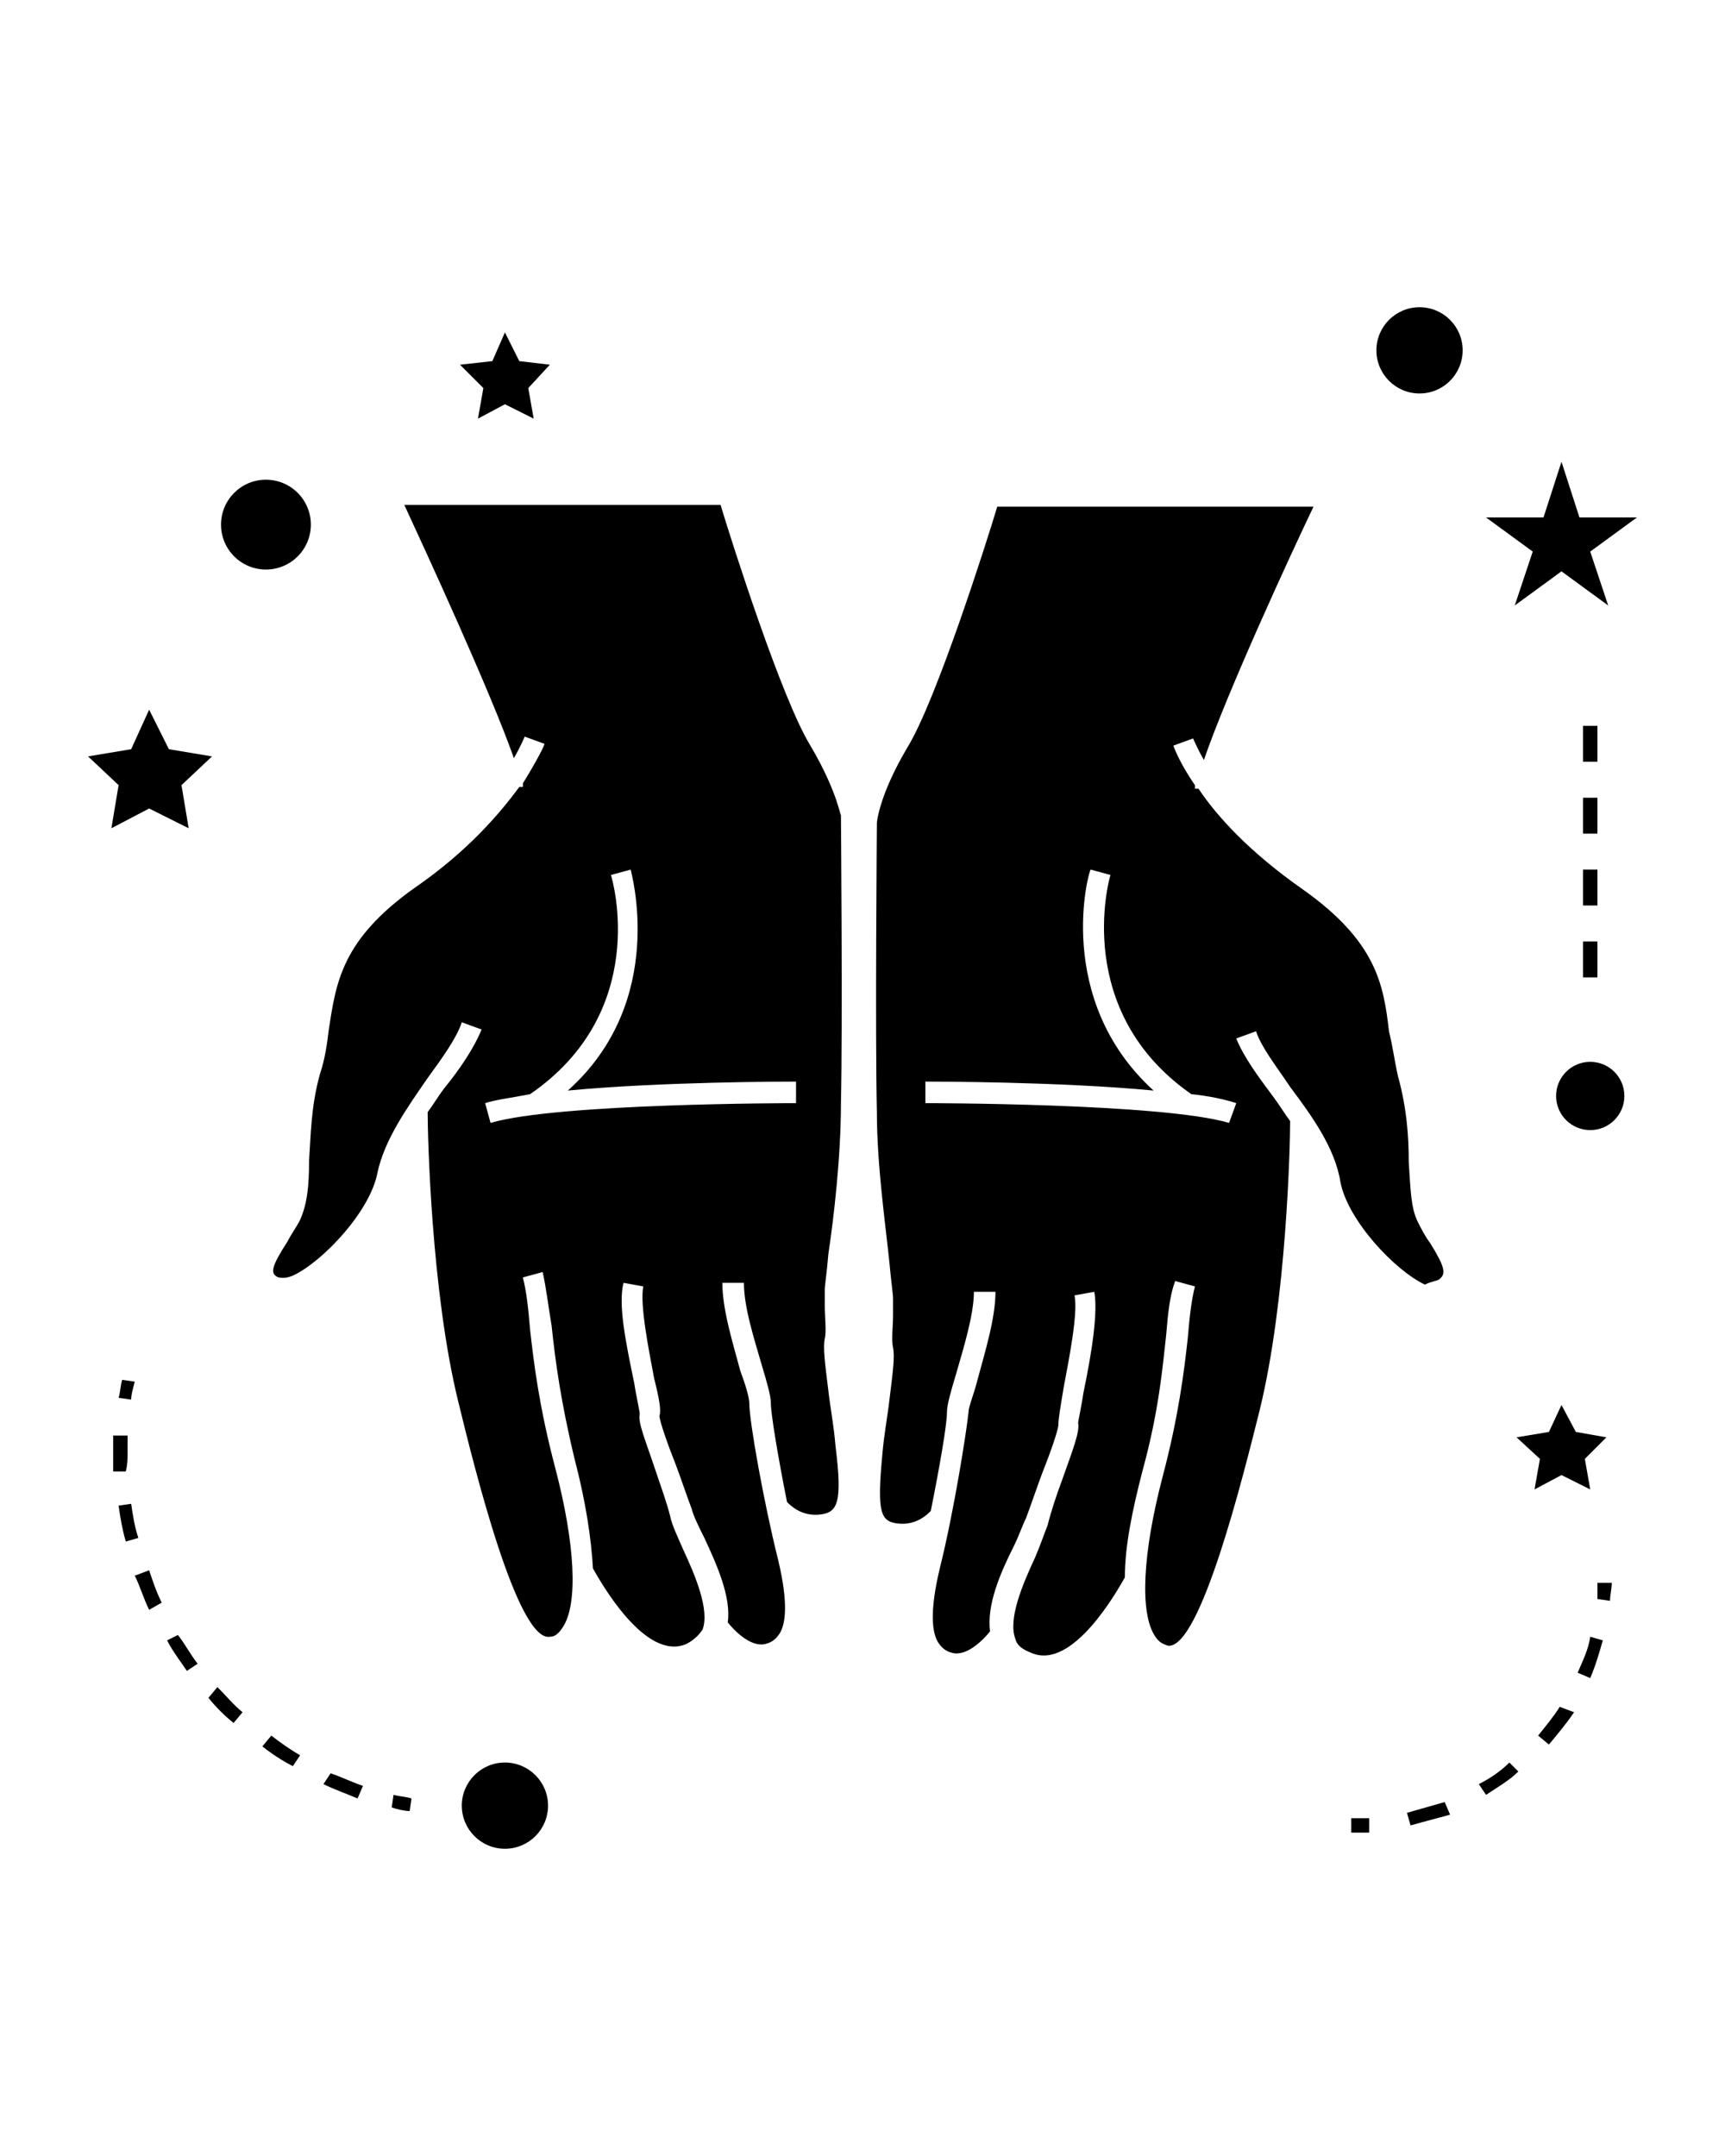 <svg xmlns="http://www.w3.org/2000/svg" viewBox="0 0 96 120"><path d="M80.1 71.2c.4-.3.3-.7-.5-2-.3-.4-.5-.8-.7-1.2-.4-.8-.4-1.9-.5-3.3 0-1.4-.1-3-.6-4.8-.2-.9-.3-1.7-.5-2.5-.3-2.6-.7-5-4.8-7.9-3-2.1-4.8-4.1-5.8-5.6h-.2v-.2c-.9-1.3-1.2-2.2-1.2-2.2l1.1-.4s.2.5.6 1.2c1.3-3.8 4.9-11.6 6.1-14.1H55.5c-.6 2-3.4 10.8-5 13.4-1.6 2.7-1.7 4.2-1.7 4.2 0 .1-.1 11.8 0 16.1 0 3 .5 6.4.7 8.4.1 1.1.2 1.7.2 2v.9c0 .6-.1 1.4 0 1.8.1.5 0 1.3-.2 2.9-.1.9-.3 1.9-.4 3.1-.3 3.2-.1 3.7.9 3.8 1 .1 1.6-.5 1.8-.7.5-2.5.9-4.8.9-5.5 0-.4.2-1.1.5-2.1.4-1.4 1-3.3 1-4.6h1.2c0 1.5-.6 3.4-1 4.9-.2.8-.5 1.5-.5 1.8-.1 1-.8 5.5-1.6 8.7-.6 2.5-.4 3.6-.1 4.1.2.3.4.5.8.6.8.2 1.7-.7 2.1-1.2-.2-1.5.6-3.3 1.3-4.7.3-.6.5-1.2.7-1.6.3-.8.6-1.7.9-2.5.4-1 .9-2.4.9-2.7 0-.3.1-.9.3-2.1.3-1.6.8-4.1.6-5.1l1.1-.2c.2 1.1-.1 3.2-.6 5.6-.1.7-.3 1.6-.3 1.7.1.5-.3 1.5-.9 3.2-.3.8-.6 1.7-.8 2.5-.2.5-.4 1.1-.7 1.8-.7 1.5-1.5 3.4-1.1 4.5.1.4.4.6.9.8 2.3 1 4.8-3.5 5.2-4.2 0-1.7.4-3.7 1-6 .9-3.3 1.1-5.7 1.3-7.5.1-1.2.2-2.2.5-3l1.1.3c-.2.8-.3 1.7-.4 2.9-.2 1.8-.5 4.3-1.4 7.7-1.1 4.2-1.3 7.6-.4 8.9.2.3.4.4.7.5 1.8.2 4.2-9.5 5.1-13.1 1.5-6.1 1.7-14.8 1.7-16.1-.3-.4-.6-.9-.9-1.3-.9-1.2-1.7-2.3-2.1-3.3l1.1-.4c.3.9 1.1 1.9 1.9 3.1 1.2 1.6 2.5 3.4 2.8 5.3.4 2.1 3 4.9 4.7 5.7.4-.2.7-.2.8-.3zm-11.7-8.7c-3.7-1.1-16.8-1.1-16.9-1.1v-1.2c.4 0 7.5 0 12.7.5-5.6-5.1-3.6-12.3-3.5-12.3l1.1.3c-.1.3-2.1 7.6 4.5 12.2 1 .1 1.9.3 2.5.5l-.4 1.1zm-23.3-21c-1.6-2.6-4.4-11.4-5-13.4H22.5c1.2 2.6 4.8 10.4 6.1 14.1.4-.7.6-1.2.6-1.2l1.1.4c0 .1-.4.9-1.2 2.2v.2h-.2c-1.1 1.5-2.9 3.6-5.8 5.6-4.1 2.9-4.4 5.3-4.8 7.9-.1.8-.2 1.6-.5 2.5-.5 1.8-.5 3.4-.6 4.8 0 1.4-.1 2.4-.5 3.3-.2.4-.5.8-.7 1.2-.9 1.4-1 1.8-.5 2 .1 0 .3.1.8-.1 1.7-.8 4.3-3.6 4.7-5.7.4-1.9 1.7-3.7 2.8-5.3.8-1.1 1.6-2.2 1.9-3.1l1.1.4c-.4 1-1.2 2.2-2.1 3.3-.3.4-.6.9-.9 1.3 0 1.3.2 10 1.7 16.1.9 3.7 3.3 13.4 5.1 13.1.3 0 .5-.2.7-.5.9-1.3.7-4.7-.4-8.9-.9-3.4-1.2-5.9-1.4-7.7-.1-1.2-.2-2.1-.4-2.9l1.1-.3c.2.9.3 1.8.5 3 .2 1.9.5 4.2 1.3 7.5.6 2.3.9 4.3 1 6 .4.7 2.9 5.2 5.2 4.2.4-.2.7-.5.9-.8.4-1.1-.4-3-1.1-4.5-.3-.7-.6-1.3-.7-1.8-.2-.8-.5-1.6-.8-2.5-.6-1.8-1-2.7-.9-3.2 0-.2-.2-1-.3-1.7-.5-2.4-.9-4.4-.6-5.6l1.1.2c-.2 1 .3 3.5.6 5.1.3 1.2.4 1.8.3 2.1 0 .3.5 1.7.9 2.7.3.8.6 1.7.9 2.5.1.4.4 1 .7 1.6.7 1.5 1.5 3.3 1.3 4.7.4.5 1.3 1.4 2.1 1.2.4-.1.6-.3.8-.6.3-.5.5-1.6-.1-4.1-.8-3.2-1.6-7.7-1.6-8.7 0-.3-.2-1-.5-1.8-.4-1.5-1-3.4-1-4.9h1.2c0 1.4.6 3.2 1 4.6.3 1 .5 1.7.5 2.1 0 .6.4 3 .9 5.5.2.2.8.8 1.8.7 1-.1 1.3-.6.9-3.8-.1-1.2-.3-2.2-.4-3.1-.2-1.6-.3-2.4-.2-2.9.1-.4 0-1.2 0-1.8v-.9c0-.3.1-.8.2-2 .3-2 .7-5.4.7-8.4.1-4.3 0-16 0-16.1 0 .4-.1-1.1-1.7-3.8zm-17.8 21l-.3-1.1c.6-.2 1.5-.3 2.5-.5 6.7-4.6 4.6-11.9 4.5-12.2l1.1-.3c0 .1 2.1 7.3-3.5 12.3 5.2-.5 12.3-.5 12.7-.5v1.2c-.2 0-13.3 0-17 1.1z"/><circle cx="28.1" cy="100.5" r="2.4"/><path d="M8.3 45l2.2 1.1-.4-2.4 1.7-1.6-2.4-.4-1.1-2.2-1 2.2-2.4.4 1.7 1.6-.4 2.4zm20.6-24.9l-.8-1.6-.7 1.6-1.8.2 1.3 1.3-.3 1.7 1.5-.8 1.6.8-.3-1.7 1.2-1.3zm58 62l1.6.8-.3-1.7 1.2-1.2-1.7-.3-.8-1.5-.7 1.5-1.8.3 1.3 1.2-.3 1.7zm0-56.4l-1 3.1h-3.2l2.6 1.9-1 3 2.6-1.9 2.6 1.9-1-3 2.6-1.9h-3.2z"/><circle cx="79" cy="19.5" r="2.4"/><circle cx="88.5" cy="61" r="1.9"/><circle cx="14.8" cy="29.2" r="2.5"/><path d="M21.8 100.6c.3.1.7.2 1 .2l.1-.7c-.3-.1-.6-.1-1-.2l-.1.7zM7.1 80.9v-1h-.8v2H7c.1-.4.1-.7.1-1zm.2 2.8l-.7.1c.1.7.2 1.3.4 2l.7-.2c-.2-.6-.3-1.2-.4-1.9zm2 7.6c.3.6.7 1.1 1.1 1.7l.6-.4c-.4-.5-.7-1.1-1.1-1.6l-.6.3zm8.7 8c.6.3 1.2.5 1.9.8l.3-.7c-.6-.2-1.2-.5-1.8-.7l-.4.6zM7.5 87.7c.3.6.5 1.3.8 1.9l.7-.4c-.3-.6-.5-1.2-.7-1.8l-.8.3zm7.1 9.5c.5.4 1.1.8 1.7 1.1l.4-.6c-.5-.3-1.1-.7-1.6-1.1l-.5.6zm-3-2.7c.4.5.9 1 1.4 1.4l.5-.6c-.5-.4-.9-.9-1.4-1.4l-.5.6zM7.3 77.9c0-.3.1-.6.2-1l-.7-.1c-.1.3-.1.7-.2 1l.7.1zM88.9 89l.7.1c0-.3.1-.7.1-1h-.8v.9zm-10.6 11.9l.2.7c.7-.2 1.5-.4 2.2-.6l-.3-.7-2.1.6zm4-1.6l.4.6c.6-.4 1.3-.8 1.8-1.3l-.5-.5c-.5.5-1.1.9-1.7 1.2zm3.3-2.7l.6.5c.5-.6 1-1.2 1.4-1.8l-.8-.3c-.3.5-.8 1.1-1.2 1.6zm2.2-3.5l.7.3c.3-.7.5-1.4.7-2.1l-.7-.2c-.1.7-.4 1.3-.7 2zm-12.6 8.1v.8h1v-.8h-1zm12.9-48.8h.8v2h-.8zm0-4h.8v2h-.8zm0-8h.8v2h-.8zm0 4h.8v2h-.8z"/></svg>